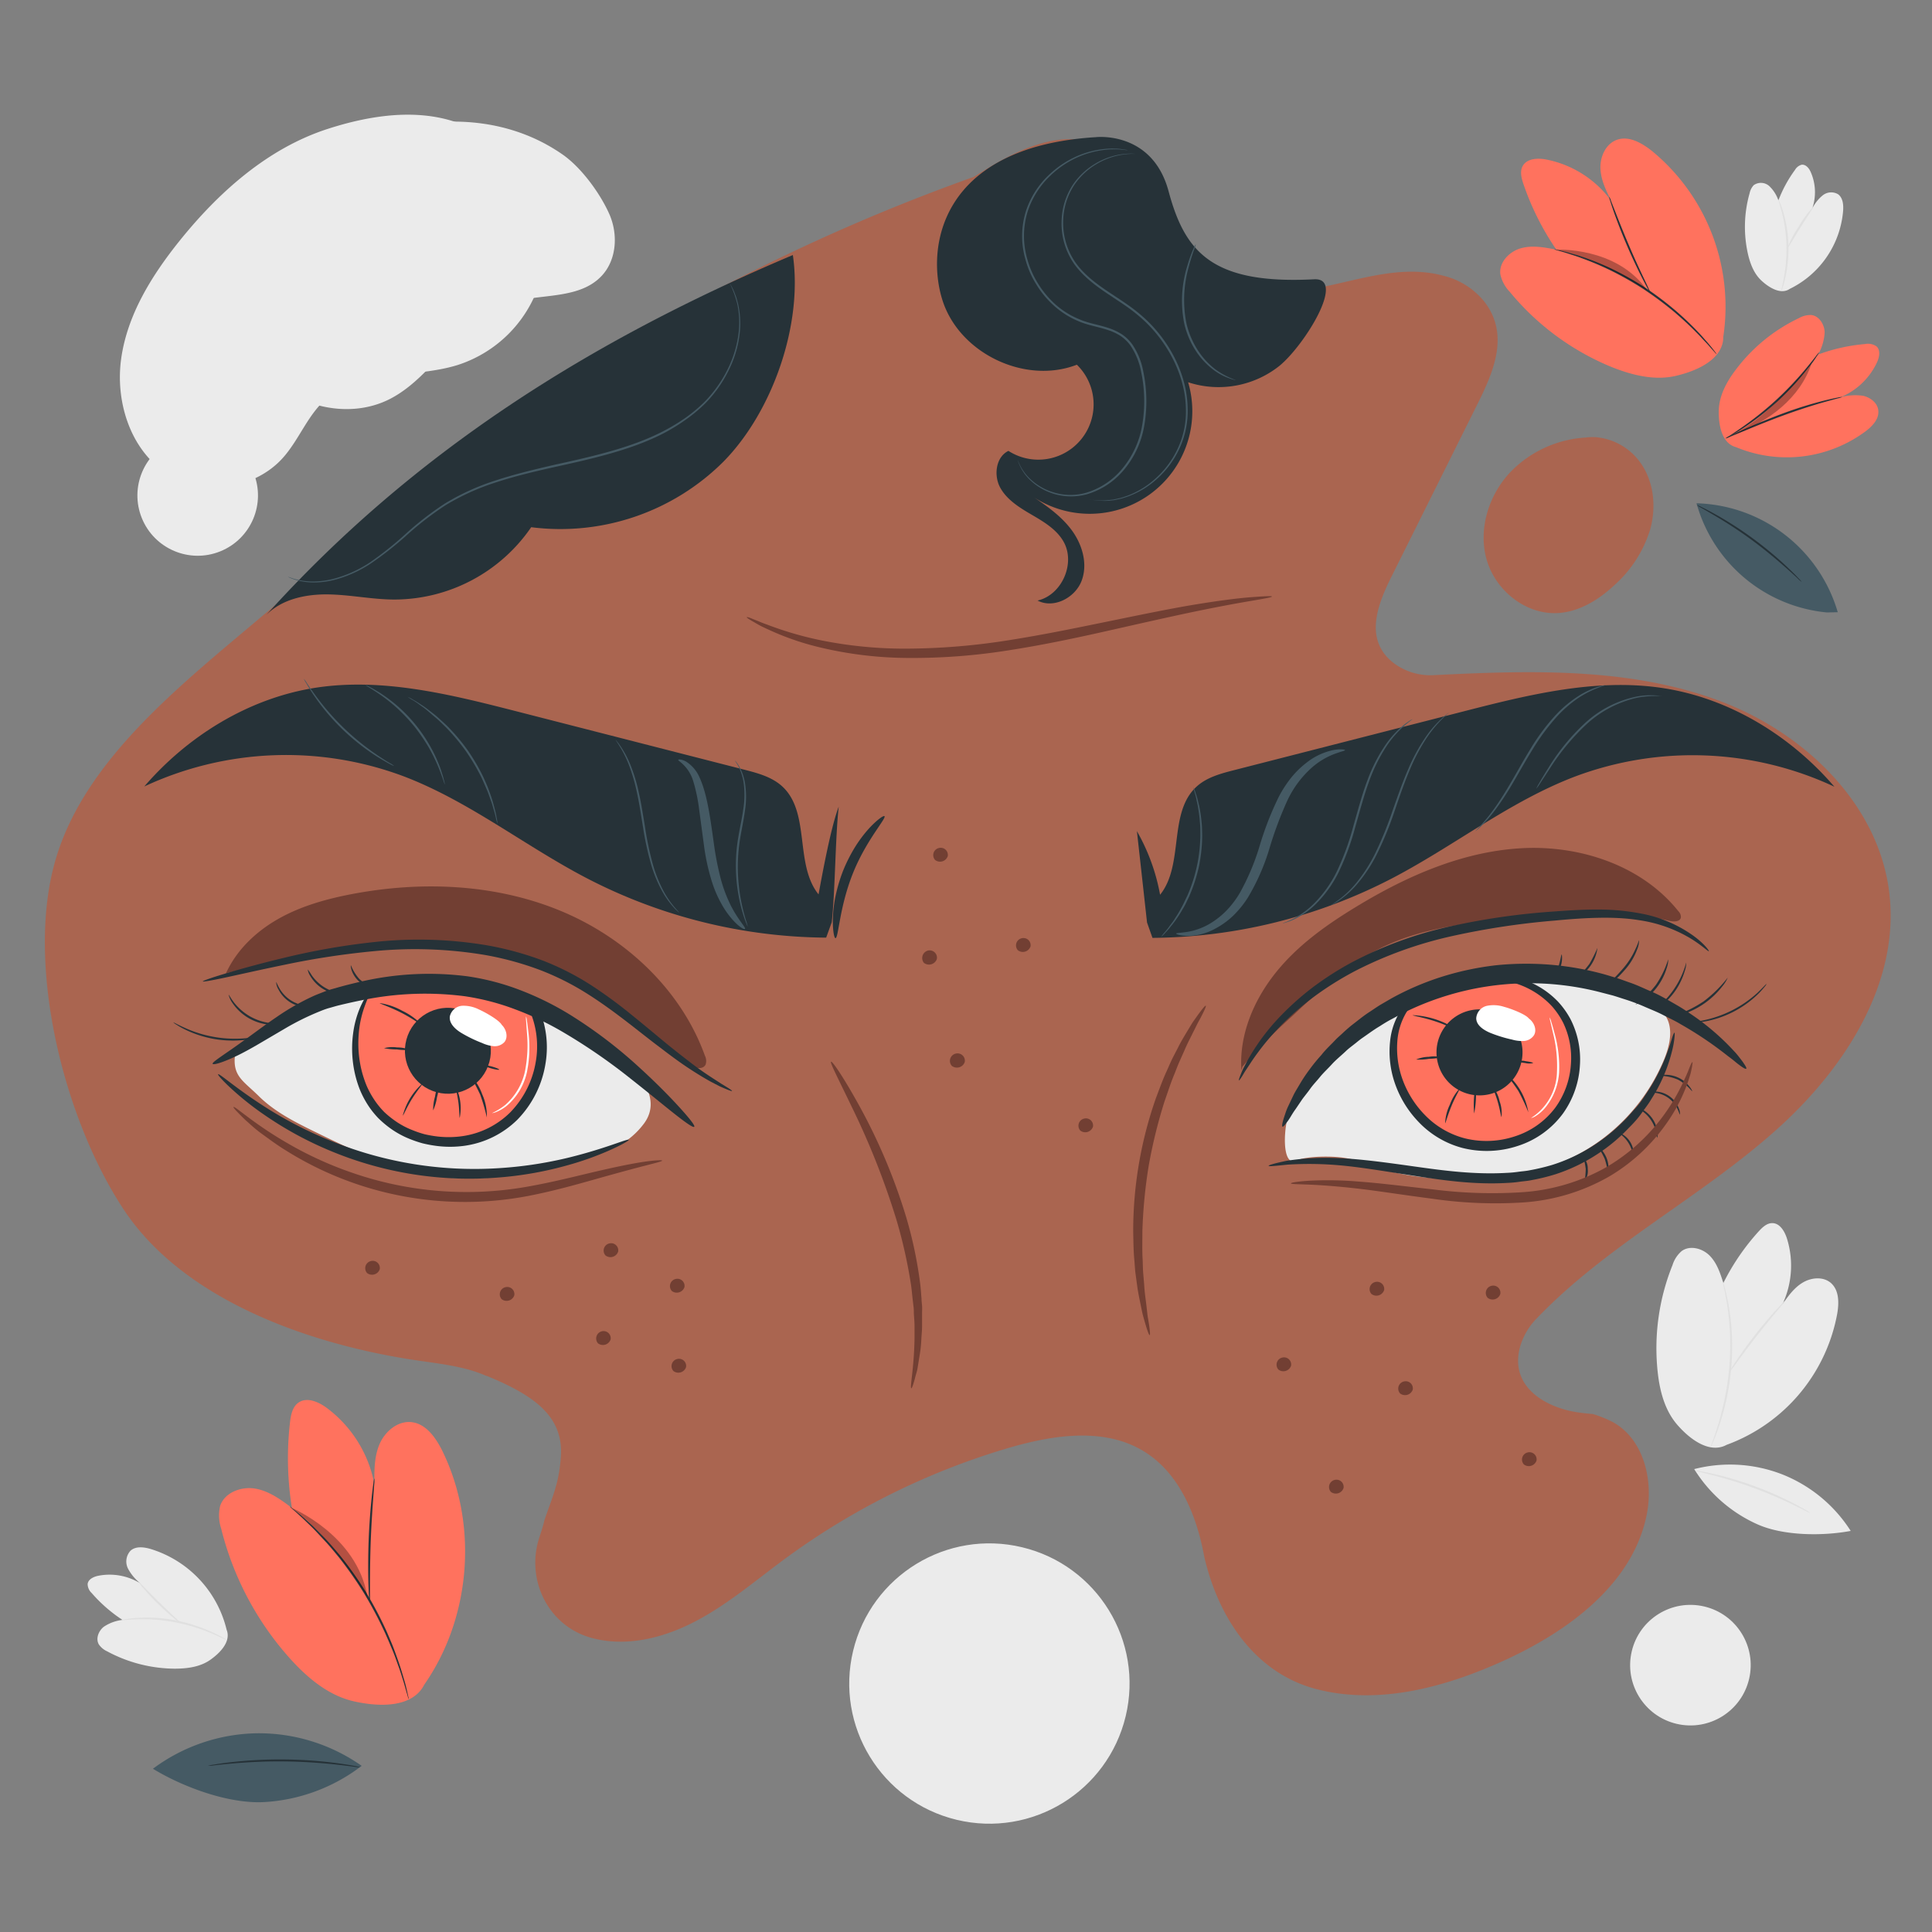 <svg xmlns="http://www.w3.org/2000/svg" viewBox="0 0 500 500"><rect x="0" y="0" width="500" height="500" fill="#808080" stroke="none"/><g id="background-complete"><path d="M39,400.88c-1.75-.51-3.84-.78-5.2.42a4.1,4.1,0,0,0-.67,4.66,12.12,12.12,0,0,0,3.23,3.84,15.17,15.17,0,0,0-10.88-2c-1.23.24-2.65.89-2.8,2.14a3.26,3.26,0,0,0,1.07,2.36,38.32,38.32,0,0,0,7.94,6.93A11,11,0,0,0,26.87,421c-1.36,1.06-2.15,3.06-1.3,4.56a5.26,5.26,0,0,0,2.15,1.8,37.34,37.34,0,0,0,17.45,4.49c3.22,0,6.59-.42,9.23-2.27s5.43-4.79,4.26-7.79l.19.88A28.94,28.94,0,0,0,39,400.88Z" style="fill:#ebebeb"></path><path d="M58.7,424.46c0,.07-1.43-.68-3.78-1.68a48.78,48.78,0,0,0-9.5-2.91,45,45,0,0,0-9.9-.8c-2.55.09-4.12.32-4.13.23a4.55,4.55,0,0,1,1.09-.25,29.11,29.11,0,0,1,3-.34,39.46,39.46,0,0,1,10,.64,42,42,0,0,1,9.55,3.1c1.16.54,2.08,1,2.7,1.39A4,4,0,0,1,58.7,424.46Z" style="fill:#e0e0e0"></path><path d="M46.67,420a8.19,8.19,0,0,1-1.8-1.32c-1.07-.88-2.49-2.15-4-3.62s-2.79-2.89-3.69-3.94a9.13,9.13,0,0,1-1.35-1.78c.11-.1,2.41,2.41,5.4,5.35S46.77,419.86,46.67,420Z" style="fill:#e0e0e0"></path><path d="M475.47,340c.48-2.77.52-6-1.57-7.91-1.93-1.74-5-1.53-7.28-.2s-3.81,3.5-5.31,5.63a23.5,23.5,0,0,0,1.13-17.05c-.6-1.86-1.84-3.93-3.79-3.93-1.38,0-2.5,1.05-3.43,2.06A59.14,59.14,0,0,0,446,332.05c-.8-2.55-1.66-5.19-3.54-7.09s-5.08-2.76-7.24-1.19a7.86,7.86,0,0,0-2.37,3.62A57.64,57.64,0,0,0,429,355c.53,4.95,1.82,10,5.12,13.78s8.31,7.49,12.72,5.16l-1.33.45A44.76,44.76,0,0,0,475.47,340Z" style="fill:#ebebeb"></path><path d="M442.74,374.46a10.93,10.93,0,0,1,.54-1.64c.38-1,.89-2.55,1.46-4.44s1.16-4.17,1.68-6.73a75.12,75.12,0,0,0,1.17-8.39,73.87,73.87,0,0,0,.12-8.48c-.15-2.6-.39-4.94-.7-6.89-.12-1-.32-1.85-.45-2.63s-.28-1.43-.41-2a10.46,10.46,0,0,1-.31-1.69,12.63,12.63,0,0,1,.51,1.64c.16.54.33,1.19.49,2s.38,1.65.53,2.63a58.22,58.22,0,0,1,.81,6.93,66.38,66.38,0,0,1-.08,8.54,69.21,69.21,0,0,1-1.21,8.45,63.93,63.93,0,0,1-1.8,6.74c-.62,1.88-1.18,3.39-1.62,4.4A10.8,10.8,0,0,1,442.74,374.46Z" style="fill:#e0e0e0"></path><path d="M447.5,355.18a3,3,0,0,1,.43-.82c.31-.51.77-1.24,1.37-2.12,1.18-1.78,2.88-4.18,4.88-6.74s3.93-4.8,5.36-6.38c.72-.78,1.31-1.41,1.73-1.83s.66-.65.69-.62a24.3,24.3,0,0,1-2.14,2.69c-1.36,1.64-3.23,3.9-5.23,6.46s-3.73,4.91-5,6.63A26.9,26.9,0,0,1,447.5,355.18Z" style="fill:#e0e0e0"></path><path d="M477,54.52c.11-1.55-.06-3.34-1.31-4.25a3.5,3.5,0,0,0-4,.31A10.15,10.15,0,0,0,469,54a13,13,0,0,0-.37-9.44c-.43-1-1.23-2-2.31-1.94a2.8,2.8,0,0,0-1.76,1.33,33.38,33.38,0,0,0-4.31,7.91,9.27,9.27,0,0,0-2.35-3.69,3.22,3.22,0,0,0-4.05-.24A4.39,4.39,0,0,0,452.8,50a31.9,31.9,0,0,0-.51,15.38c.58,2.69,1.58,5.42,3.61,7.28s5,3.64,7.29,2.11l-.7.32A24.73,24.73,0,0,0,477,54.52Z" style="fill:#ebebeb"></path><path d="M461,75.34c-.08,0,.28-1.33.67-3.48a42.4,42.4,0,0,0,.66-8.45,39.49,39.49,0,0,0-1.17-8.4c-.54-2.11-1-3.37-.93-3.41a3.87,3.87,0,0,1,.42.86,20.49,20.49,0,0,1,.86,2.46,33.36,33.36,0,0,1,1.34,8.47,35.72,35.72,0,0,1-.82,8.55c-.24,1.07-.48,1.93-.67,2.51A3.29,3.29,0,0,1,461,75.34Z" style="fill:#e0e0e0"></path><path d="M462.46,64.47a28.56,28.56,0,0,1,3-5.77,28.52,28.52,0,0,1,3.86-5.24c.13.09-1.52,2.48-3.42,5.51S462.6,64.54,462.46,64.47Z" style="fill:#e0e0e0"></path><path d="M461.32,381.6a37.26,37.26,0,0,0-22.86-1.4,37,37,0,0,0,16.38,14.3c6.73,3,16.89,3.06,24.12,1.7A37.25,37.25,0,0,0,461.32,381.6Z" style="fill:#ebebeb"></path><path d="M468.45,391.53a5.63,5.63,0,0,1-1.15-.51c-.81-.41-1.84-.91-3.06-1.51-2.59-1.26-6.22-2.89-10.34-4.41s-7.95-2.62-10.73-3.34l-3.31-.83a5.92,5.92,0,0,1-1.21-.35,5.47,5.47,0,0,1,1.25.15c.8.13,1.94.35,3.35.67a88.06,88.06,0,0,1,21.16,7.78c1.28.67,2.3,1.24,3,1.66A6.33,6.33,0,0,1,468.45,391.53Z" style="fill:#e0e0e0"></path><path d="M157.57,55.13c-2.39-5.25-7.06-11.63-11.77-15-14.39-10.13-32.06-10.4-47-5.78-4.8.87-9.79,3.28-14.48,6.45h0A70,70,0,0,0,67.17,57.6c-7.45,10.66-8.07,26-.55,36.6s23.11,15,34.6,8.89S118.5,82.9,130.65,78.68c8.39-2.92,19.08-.82,25.12-7.35C159.68,67.1,160,60.37,157.57,55.13Z" style="fill:#ebebeb"></path><circle cx="51.17" cy="128.22" r="15.6" transform="translate(-44.47 28.66) rotate(-22.09)" style="fill:#ebebeb"></circle><circle cx="437.5" cy="430.97" r="15.6" transform="translate(-81.95 758.56) rotate(-76.81)" style="fill:#ebebeb"></circle><circle cx="253.16" cy="432.73" r="31.19" style="fill:#ebebeb"></circle></g><g id="background-simple"><path d="M43.92,123c9.25,5.5,22.28,3.45,29.39-4.62,4.07-4.61,6.25-10.76,10.82-14.89,8.89-8,22.79-5.47,34.23-9a32.84,32.84,0,0,0,21.57-22.17,32.8,32.8,0,0,0-7-30.12C120,26.13,100.22,28.37,84.78,33.37S56.67,49.65,46.5,62.29c-7.22,9-13.58,19.19-15.15,30.62S34,117.14,43.92,123Z" style="fill:#ebebeb"></path><circle cx="256.05" cy="435.66" r="36.27" transform="translate(-227.34 582.97) rotate(-76.5)" style="fill:#ebebeb"></circle></g><g id="Plants"><path d="M482.16,102.43a14.23,14.23,0,0,0-5.9.4,18,18,0,0,0,9.48-9c.63-1.35,1-3.15-.08-4.17a3.88,3.88,0,0,0-3-.62,46,46,0,0,0-12.14,2.72,13,13,0,0,0,1.7-5.8c-.07-2-1.42-4.19-3.45-4.43a6,6,0,0,0-3.21.8A44.15,44.15,0,0,0,449.1,95.84c-2.27,3-4.19,6.58-4.28,10.38s.77,8.52,4.45,9.5l-1-.44a34.18,34.18,0,0,0,34.61-3.71c1.7-1.3,3.42-3.1,3.23-5.24C486,104.35,484.1,102.86,482.16,102.43Z" style="fill:#FF725E"></path><path d="M476.81,102.72a6.07,6.07,0,0,1-1.21.38l-3.33.91c-2.8.79-6.64,2-10.81,3.53s-7.89,3.09-10.58,4.2l-3.2,1.31a5,5,0,0,1-1.2.41,7.12,7.12,0,0,1,1.12-.6c.73-.36,1.8-.86,3.13-1.46,2.66-1.2,6.37-2.8,10.55-4.35a104.38,104.38,0,0,1,10.9-3.4c1.42-.34,2.57-.6,3.37-.75A5.55,5.55,0,0,1,476.81,102.72Z" style="fill:#263238"></path><path d="M470.82,91.16a6.67,6.67,0,0,1-.69,1.11C469.67,93,469,94,468,95.16a71.74,71.74,0,0,1-7.94,8.67,70.72,70.72,0,0,1-9.28,7.22c-1.26.82-2.3,1.45-3,1.86a6.07,6.07,0,0,1-1.17.59,6.85,6.85,0,0,1,1.06-.76c.71-.46,1.71-1.14,2.95-2a84.94,84.94,0,0,0,9.13-7.3,86.48,86.48,0,0,0,8-8.51c.95-1.16,1.7-2.11,2.22-2.78A6.16,6.16,0,0,1,470.82,91.16Z" style="fill:#263238"></path><g style="opacity:0.3"><path d="M448.83,112.3c8.78-3,17.14-9.35,20-18.29C462.49,101.67,456,108.51,448.83,112.3Z"></path></g><path d="M427.44,39c-2.56-2-5.86-3.91-8.95-2.83-2.87,1-4.39,4.3-4.3,7.33S415.64,49.31,417,52a27.38,27.38,0,0,0-16.79-10.71c-2.23-.43-5-.32-6.14,1.67-.77,1.4-.33,3.14.19,4.66a69.56,69.56,0,0,0,8.53,17c-3.05-.61-6.24-1.21-9.22-.36s-5.68,3.65-5.28,6.73a9.29,9.29,0,0,0,2.37,4.46,67.19,67.19,0,0,0,26,19.36C422,97,428,98.58,433.62,97.29S445.94,93,446,87.2l-.29,1.6A52.17,52.17,0,0,0,427.44,39Z" style="fill:#FF725E"></path><path d="M444.28,91.69s-.15-.12-.38-.37l-1-1.11c-.42-.48-.93-1.08-1.57-1.74S440,87,439.2,86.22c-1.6-1.65-3.6-3.53-5.92-5.5a90.36,90.36,0,0,0-7.93-5.9,82.92,82.92,0,0,0-8.6-4.87,76.24,76.24,0,0,0-7.44-3.15c-1.07-.42-2.07-.71-2.93-1s-1.63-.52-2.25-.69l-1.42-.42a2.26,2.26,0,0,1-.49-.19,2.34,2.34,0,0,1,.51.08l1.46.33c.63.15,1.39.34,2.27.61s1.89.53,3,.93A72.92,72.92,0,0,1,417,69.51a81.89,81.89,0,0,1,8.68,4.87,83.13,83.13,0,0,1,7.95,6,78.47,78.47,0,0,1,5.88,5.6c.81.83,1.48,1.63,2.09,2.32s1.11,1.29,1.51,1.8l.91,1.18A2.22,2.22,0,0,1,444.28,91.69Z" style="fill:#263238"></path><path d="M427.24,76a4.32,4.32,0,0,1-.58-.91c-.34-.6-.82-1.49-1.39-2.59-1.14-2.2-2.63-5.29-4.13-8.77s-2.71-6.7-3.52-9c-.41-1.17-.72-2.13-.92-2.79a5.17,5.17,0,0,1-.27-1.05,4,4,0,0,1,.46,1c.29.75.65,1.66,1.07,2.73.9,2.31,2.17,5.49,3.66,9s2.93,6.58,4,8.82c.49,1,.9,1.93,1.24,2.66A4.45,4.45,0,0,1,427.24,76Z" style="fill:#263238"></path><path d="M402.76,64.61s15.62-.83,23.49,10.49C426.25,75.1,414.12,66.78,402.76,64.61Z" style="opacity:0.3"></path><path d="M114.5,375.54c-1.69-3.44-4.24-7.08-8-7.49-3.53-.39-6.8,2.34-8.23,5.59s-1.41,6.92-1.38,10.46a32,32,0,0,0-12.36-19.76c-2.14-1.58-5.16-2.87-7.32-1.32-1.53,1.09-1.93,3.15-2.15,5a81.47,81.47,0,0,0,.48,22.22c-2.91-2.18-6-4.42-9.56-5s-7.83,1-9,4.46a10.8,10.8,0,0,0,.26,5.9A78.77,78.77,0,0,0,75,429.17c4.54,5.05,10,9.66,16.66,11.15s15.18,1.66,18.19-4.43l-1.1,1.55C121.78,420,124.07,395.12,114.5,375.54Z" style="fill:#FF725E"></path><path d="M105.77,439.75a2.64,2.64,0,0,1-.2-.57c-.12-.44-.28-1-.48-1.67s-.44-1.62-.77-2.64-.66-2.19-1.13-3.46-.92-2.66-1.53-4.13-1.25-3-2-4.66a102.61,102.61,0,0,0-5.41-10.23,99.57,99.57,0,0,0-6.64-9.48c-1.14-1.37-2.2-2.69-3.28-3.85s-2.07-2.25-3-3.21-1.83-1.79-2.6-2.54-1.46-1.35-2-1.85l-1.3-1.15a2.47,2.47,0,0,1-.43-.44,3.51,3.51,0,0,1,.5.35l1.36,1.09c.59.47,1.31,1.06,2.09,1.79s1.73,1.52,2.67,2.49,2,2,3.08,3.18,2.18,2.47,3.33,3.84a94.44,94.44,0,0,1,6.72,9.51,98.15,98.15,0,0,1,5.4,10.3c.7,1.65,1.39,3.21,1.93,4.7s1.05,2.89,1.47,4.18.75,2.46,1.06,3.49.52,1.93.69,2.67.28,1.25.38,1.69A2.11,2.11,0,0,1,105.77,439.75Z" style="fill:#263238"></path><path d="M95.64,414.63a6.34,6.34,0,0,1-.13-1.25c-.06-.81-.11-2-.16-3.44-.08-2.9-.11-6.92.06-11.35s.5-8.43.81-11.32c.16-1.45.3-2.61.42-3.42a5.35,5.35,0,0,1,.23-1.24,6.71,6.71,0,0,1,0,1.26c-.07.92-.15,2.07-.25,3.43-.22,2.89-.49,6.89-.66,11.31s-.2,8.42-.21,11.32c0,1.37,0,2.52,0,3.44A5.48,5.48,0,0,1,95.64,414.63Z" style="fill:#263238"></path><path d="M75.5,390.26s16.93,7,19.56,22.9C95.06,413.16,86.42,398.26,75.5,390.26Z" style="opacity:0.3"></path><path d="M472.8,158.5a38.81,38.81,0,0,1-33.74-28.25,39.17,39.17,0,0,1,36.55,28.19" style="fill:#455a64"></path><path d="M466.27,150.59a6.51,6.51,0,0,1-1-.86c-.62-.59-1.53-1.42-2.67-2.44-2.26-2-5.48-4.77-9.23-7.53s-7.33-5-10-6.55c-1.31-.78-2.38-1.39-3.13-1.81a7.63,7.63,0,0,1-1.13-.71,6.93,6.93,0,0,1,1.23.53c.77.36,1.87.93,3.21,1.67a92.22,92.22,0,0,1,10.08,6.45,94.16,94.16,0,0,1,9.18,7.68c1.11,1.06,2,1.93,2.56,2.56A6.32,6.32,0,0,1,466.27,150.59Z" style="fill:#263238"></path><path d="M66.47,448.57a46.26,46.26,0,0,0-26.89,9.18c7.79,4.76,19.62,9.12,28.74,8.63A45.77,45.77,0,0,0,93.6,457,46.26,46.26,0,0,0,66.47,448.57Z" style="fill:#455a64"></path><path d="M53.83,457a8.08,8.08,0,0,1,1.52-.32c1-.18,2.43-.39,4.21-.6a113.64,113.64,0,0,1,14-.73,112.08,112.08,0,0,1,14,1c1.77.25,3.2.48,4.19.68a8,8,0,0,1,1.51.35,8.48,8.48,0,0,1-1.55-.15c-1-.13-2.42-.31-4.2-.51-3.55-.4-8.47-.8-13.93-.86s-10.38.25-13.94.58c-1.77.16-3.21.31-4.21.43A9.82,9.82,0,0,1,53.83,457Z" style="fill:#263238"></path></g><g id="Character"><path d="M488.89,230.62c-2.94-22.81-22.06-41-43.56-49.12-23.4-8.87-49.34-8-74.19-6.78a15.8,15.8,0,0,1-10.49-3.15c-7.72-6-4.15-15.08-.56-22.29q11.13-22.32,22.25-44.65c4.13-8.3,8.4-17.9,1.9-26.44a19.45,19.45,0,0,0-10.42-6.76c-10.29-2.86-20.31.45-30.3,2.57-17.13,3.63-39.52.92-45.36-15.58-1.54-4.35-1.65-9.18-3.8-13.27-3.76-7.18-13-10.06-21-8.87-7.76,1.16-14.68,5.32-21.34,9.49A511.53,511.53,0,0,0,79.6,149.23c-24.15,22-57.88,43.78-65.82,75.48C7.05,251.53,16.79,290,32,313s46.66,34.43,74,38.78c6.68,1.07,13.85,1.61,19.89,4.32l0-.06c12.35,5.08,20.09,10.52,19.25,21.17-.56,7-2.06,9.78-4.29,16.36-.12.79-.94,3.33-1.26,4.29-3.45,10.47,1.78,22,12.19,25.62.69.24,1.4.44,2.1.61,9,2.15,18.48-.41,26.6-4.76s15.18-10.39,22.59-15.86a186.52,186.52,0,0,1,57.69-28.67c11.64-3.44,25-5.52,35.3.82,9.21,5.65,13.69,16.68,15.61,27.32,3.73,16,13.31,30.24,29.32,34.28s33-.56,48-7.36c16.84-7.62,33.76-20,37.23-38.13,1.7-8.86-.92-19.36-8.83-23.7a30.12,30.12,0,0,0-5.15-2.08c-1.32-.11-2.63-.24-3.93-.44-8.45-1.25-17.9-6.74-14.84-17.23a17.52,17.52,0,0,1,4.32-7.17c17.89-18.62,41.31-30.67,60.68-47.62C476.81,277.56,492,254.68,488.89,230.62Z" style="fill:#aa6550"></path><path d="M329.19,154.38c0,.19-1.9.54-5.35,1.12s-8.44,1.49-14.56,2.76-13.4,2.92-21.5,4.75-17,3.77-26.54,5.26a158.47,158.47,0,0,1-27.09,2,99.87,99.87,0,0,1-22.05-2.75,70.67,70.67,0,0,1-14.12-5,19.81,19.81,0,0,1-2.08-1.07l-1.49-.86c-.8-.48-1.2-.77-1.15-.85s.52,0,1.38.38l1.58.63c.62.26,1.34.56,2.16.84a89.4,89.4,0,0,0,14.13,4.13,109.8,109.8,0,0,0,21.67,2.15,171.77,171.77,0,0,0,26.67-2.15c9.4-1.47,18.31-3.34,26.43-5s15.45-3.18,21.66-4.21,11.26-1.68,14.77-1.95S329.17,154.21,329.19,154.38Z" style="fill:#723f33"></path><path d="M235.86,359.28c-.46-.1.7-5,.82-12.95,0-1,0-2,0-3.12s-.12-2.21-.18-3.38c0-.58,0-1.18-.1-1.78l-.21-1.83c-.15-1.24-.24-2.52-.44-3.82A127.17,127.17,0,0,0,232,315.69a199.64,199.64,0,0,0-11.48-29.06c-3.47-7.24-5.79-11.66-5.45-11.86s3.17,3.93,7.09,11A149.58,149.58,0,0,1,234.52,315a108.74,108.74,0,0,1,3.61,17.14c.18,1.34.24,2.66.36,3.93,0,.64.09,1.27.14,1.88s0,1.24,0,1.84c0,1.2,0,2.35,0,3.47s-.13,2.18-.18,3.2-.12,2-.24,2.9-.27,1.76-.4,2.57-.25,1.54-.36,2.22-.33,1.29-.48,1.84C236.44,358.14,236,359.32,235.86,359.28Z" style="fill:#723f33"></path><path d="M297.54,345.52c-.18.05-.61-1.13-1.24-3.3-.16-.55-.33-1.16-.51-1.82s-.31-1.4-.48-2.19c-.31-1.58-.73-3.37-1-5.39-.14-1-.28-2.06-.43-3.15s-.2-2.25-.3-3.44c-.24-2.38-.25-4.94-.31-7.63a104,104,0,0,1,5.86-34.34c.95-2.51,1.81-4.92,2.82-7.09.49-1.08.93-2.15,1.42-3.14s1-1.94,1.46-2.84c.89-1.82,1.88-3.37,2.7-4.76.42-.68.79-1.33,1.17-1.91l1.09-1.54c1.32-1.84,2.12-2.81,2.27-2.71s-.36,1.25-1.4,3.24c-.27.49-.56,1-.88,1.64s-.63,1.28-1,2c-.69,1.43-1.55,3-2.32,4.86l-1.28,2.86c-.44,1-.82,2.06-1.26,3.14-.91,2.16-1.67,4.55-2.53,7a130.88,130.88,0,0,0-4.09,16.6,128.67,128.67,0,0,0-1.65,17c0,2.63-.08,5.14.07,7.47.05,1.17.05,2.31.14,3.39s.18,2.12.26,3.12c.11,2,.4,3.78.58,5.35.09.79.17,1.53.25,2.21s.2,1.28.29,1.84C297.61,344.23,297.71,345.48,297.54,345.52Z" style="fill:#723f33"></path><path d="M174.86,331a1.89,1.89,0,0,0-1,3.1,2.1,2.1,0,0,0,3.28-1A1.85,1.85,0,0,0,174.86,331Z" style="fill:#723f33"></path><path d="M240.17,246a2,2,0,0,0-1.07,3.18,2.15,2.15,0,0,0,3.36-1A1.9,1.9,0,0,0,240.17,246Z" style="fill:#723f33"></path><path d="M157.7,321.8a1.89,1.89,0,0,0-1,3.1,2.09,2.09,0,0,0,3.28-1A1.85,1.85,0,0,0,157.7,321.8Z" style="fill:#723f33"></path><path d="M355.93,331.78a1.89,1.89,0,0,0-1,3.1,2.1,2.1,0,0,0,3.28-1A1.85,1.85,0,0,0,355.93,331.78Z" style="fill:#723f33"></path><path d="M363.34,357.52a1.89,1.89,0,0,0-1,3.1,2.1,2.1,0,0,0,3.28-1A1.85,1.85,0,0,0,363.34,357.52Z" style="fill:#723f33"></path><path d="M395.37,375.89a1.89,1.89,0,0,0-1,3.1,2.1,2.1,0,0,0,3.28-1A1.85,1.85,0,0,0,395.37,375.89Z" style="fill:#723f33"></path><path d="M386,332.77a1.89,1.89,0,0,0-1,3.1,2.09,2.09,0,0,0,3.28-1A1.85,1.85,0,0,0,386,332.77Z" style="fill:#723f33"></path><path d="M331.85,351.34a1.89,1.89,0,0,0-1,3.1,2.1,2.1,0,0,0,3.28-1A1.85,1.85,0,0,0,331.85,351.34Z" style="fill:#723f33"></path><path d="M345.43,383a1.89,1.89,0,0,0-1,3.1,2.1,2.1,0,0,0,3.28-1A1.85,1.85,0,0,0,345.43,383Z" style="fill:#723f33"></path><path d="M175.27,351.71a1.89,1.89,0,0,0-1,3.1,2.1,2.1,0,0,0,3.28-1A1.85,1.85,0,0,0,175.27,351.71Z" style="fill:#723f33"></path><path d="M247.39,272.66a1.94,1.94,0,0,0-1.07,3.18,2.15,2.15,0,0,0,3.36-1A1.9,1.9,0,0,0,247.39,272.66Z" style="fill:#723f33"></path><path d="M280.58,289.49a1.89,1.89,0,0,0-1,3.1,2.1,2.1,0,0,0,3.28-1A1.85,1.85,0,0,0,280.58,289.49Z" style="fill:#723f33"></path><path d="M264.42,242.82a1.89,1.89,0,0,0-1,3.1,2.1,2.1,0,0,0,3.28-1A1.85,1.85,0,0,0,264.42,242.82Z" style="fill:#723f33"></path><path d="M243,219.46a1.89,1.89,0,0,0-1,3.1,2.1,2.1,0,0,0,3.28-1A1.85,1.85,0,0,0,243,219.46Z" style="fill:#723f33"></path><path d="M155.8,344.53a1.91,1.91,0,0,0-1.05,3.11,2.1,2.1,0,0,0,3.28-1A1.85,1.85,0,0,0,155.8,344.53Z" style="fill:#723f33"></path><path d="M96,326.36a1.89,1.89,0,0,0-1,3.1,2.1,2.1,0,0,0,3.28-1A1.85,1.85,0,0,0,96,326.36Z" style="fill:#723f33"></path><path d="M130.82,333.12a1.89,1.89,0,0,0-1,3.1,2.1,2.1,0,0,0,3.28-1A1.85,1.85,0,0,0,130.82,333.12Z" style="fill:#723f33"></path><path d="M89,257.25a3.76,3.76,0,0,1-1.78,0,9.71,9.71,0,0,1-6.94-4.7,4.08,4.08,0,0,1-.64-1.66,12.2,12.2,0,0,1,1,1.46,11.29,11.29,0,0,0,2.92,2.91,11.16,11.16,0,0,0,3.78,1.63A12.35,12.35,0,0,1,89,257.25Z" style="fill:#263238"></path><path d="M96.51,255.58c0,.06-.51.06-1.27-.19A7,7,0,0,1,91,251.1c-.24-.77-.25-1.27-.18-1.28A12.08,12.08,0,0,0,93,253.36,12.23,12.23,0,0,0,96.51,255.58Z" style="fill:#263238"></path><path d="M213.81,242.66a136.69,136.69,0,0,1-61.93-15.37c-16.1-8.38-30.56-20-47.54-26.43a86.75,86.75,0,0,0-67,2.68C48.7,190.37,64.42,180.7,81.59,178c17.35-2.69,34.92,1.7,51.92,6.05l59.14,15.15c3.47.89,7.08,1.86,9.74,4.27,7.44,6.75,3.16,20.17,9.45,28,1.06-5.77,3.23-17.52,5.22-22.7-.88,7.88-.93,22-1.8,29.89" style="fill:#263238"></path><path d="M228.9,211.22c.57.54-4.8,6.26-8.25,15s-3.64,16.57-4.43,16.57c-.33,0-.76-2-.67-5.21a33.66,33.66,0,0,1,.68-5.64,41.67,41.67,0,0,1,2-6.69,41,41,0,0,1,3.17-6.22,34.5,34.5,0,0,1,3.42-4.54C227,212.11,228.67,211,228.9,211.22Z" style="fill:#263238"></path><path d="M175.54,196.64c0-.14.8-.2,2,.44a9.18,9.18,0,0,1,3.55,4.23c1.94,4.27,2.73,10.39,3.66,17a76.38,76.38,0,0,0,1.77,9.09,37,37,0,0,0,2.64,7c1.93,3.78,3.92,5.66,3.64,6s-2.71-1.21-5.24-5.05a30.3,30.3,0,0,1-3.33-7.21,55.43,55.43,0,0,1-2.05-9.39c-.44-3.31-.86-6.45-1.25-9.33a43.38,43.38,0,0,0-1.54-7.32,9.92,9.92,0,0,0-2.44-4.1C176.11,197.13,175.48,196.84,175.54,196.64Z" style="fill:#455a64"></path><path d="M159.34,191.51s.13.12.33.37a12.44,12.44,0,0,1,.85,1.13,25.46,25.46,0,0,1,2.48,4.56,43.11,43.11,0,0,1,2.28,7.35c.65,2.83,1.14,6,1.67,9.26a82.64,82.64,0,0,0,1.91,9.16,35.08,35.08,0,0,0,2.77,7.09,23.92,23.92,0,0,0,2.86,4.26c.79.93,1.27,1.4,1.24,1.44s-.15-.1-.38-.31-.61-.53-1-1a21.7,21.7,0,0,1-3-4.22,33.58,33.58,0,0,1-2.91-7.13,77.93,77.93,0,0,1-2-9.22c-.53-3.29-1-6.42-1.62-9.23a46,46,0,0,0-2.16-7.32,28.62,28.62,0,0,0-2.31-4.59C159.71,192.09,159.31,191.54,159.34,191.51Z" style="fill:#455a64"></path><path d="M190.2,196.83s.12.1.31.33a7.58,7.58,0,0,1,.73,1.07,13.11,13.11,0,0,1,1.57,4.47,23,23,0,0,1,0,7c-.35,2.63-1,5.46-1.44,8.45a46.21,46.21,0,0,0,.51,15.41c.4,1.94.83,3.5,1.16,4.56a12,12,0,0,1,.47,1.67,1.9,1.9,0,0,1-.2-.41c-.11-.27-.28-.67-.47-1.2a39.73,39.73,0,0,1-1.32-4.54,43.78,43.78,0,0,1-.67-15.56c.42-3,1.12-5.85,1.48-8.45a23.53,23.53,0,0,0,.14-6.91,13.84,13.84,0,0,0-1.39-4.43C190.55,197.35,190.16,196.86,190.2,196.83Z" style="fill:#455a64"></path><path d="M105.51,180.35a9.91,9.91,0,0,1,1.45.76c.46.25,1,.58,1.64,1s1.35.86,2.09,1.45,1.58,1.18,2.42,1.92,1.7,1.53,2.61,2.39a52,52,0,0,1,5.24,6.19,51,51,0,0,1,4.1,7c.51,1.14,1,2.21,1.39,3.26s.73,2,1,2.91.48,1.73.67,2.46a18.54,18.54,0,0,1,.4,1.88,9.28,9.28,0,0,1,.23,1.62,12.44,12.44,0,0,1-.43-1.58c-.11-.51-.26-1.14-.48-1.85s-.41-1.53-.74-2.41-.63-1.86-1.06-2.87-.9-2.09-1.41-3.21a54.51,54.51,0,0,0-4.09-6.92,53.78,53.78,0,0,0-5.16-6.15c-.89-.86-1.71-1.7-2.56-2.41s-1.61-1.37-2.35-2-1.43-1.06-2-1.5-1.14-.79-1.59-1.07A9.82,9.82,0,0,1,105.51,180.35Z" style="fill:#455a64"></path><path d="M115.12,203c-.1,0-.56-1.81-1.73-4.63a43.3,43.3,0,0,0-2.35-4.79,47.07,47.07,0,0,0-3.67-5.41,46.37,46.37,0,0,0-4.47-4.78,42.64,42.64,0,0,0-4.15-3.36c-2.49-1.76-4.18-2.62-4.13-2.71a7.67,7.67,0,0,1,1.21.55c.39.19.85.44,1.37.76s1.13.65,1.76,1.1a38.87,38.87,0,0,1,4.27,3.3,39.7,39.7,0,0,1,8.22,10.31,38.73,38.73,0,0,1,2.29,4.89c.29.71.49,1.38.68,2a15.59,15.59,0,0,1,.43,1.51A5.8,5.8,0,0,1,115.12,203Z" style="fill:#455a64"></path><path d="M78.63,175.67a6.37,6.37,0,0,1,.76,1.05c.45.7,1.12,1.69,2,2.9a64.1,64.1,0,0,0,16.55,16c1.24.83,2.25,1.48,3,1.9a5.68,5.68,0,0,1,1.08.73,6.5,6.5,0,0,1-1.18-.55c-.74-.38-1.79-1-3.06-1.77a56.61,56.61,0,0,1-16.65-16.12c-.83-1.24-1.47-2.27-1.87-3A6.46,6.46,0,0,1,78.63,175.67Z" style="fill:#455a64"></path><path d="M424.91,120.28A15.91,15.91,0,0,0,413,113.14h0a13.83,13.83,0,0,0-2.65.1,29.52,29.52,0,0,0-19.46,8.93c-5.69,6-8.44,15-6.08,22.89S395,159.19,403.3,158.65c5.49-.36,10.48-3.44,14.5-7.21A31.8,31.8,0,0,0,427.07,137C428.62,131.41,428.08,125.12,424.91,120.28Z" style="fill:#aa6550"></path><path d="M298.26,242.72a136.69,136.69,0,0,0,61.93-15.37c16.11-8.39,30.57-20,47.55-26.43a86.68,86.68,0,0,1,67,2.68c-11.33-13.17-27.06-22.84-44.23-25.5-17.34-2.69-34.91,1.69-51.91,6.05L319.43,199.3c-3.47.89-7.09,1.85-9.74,4.26-7.45,6.76-3.17,20.18-9.46,28a51.78,51.78,0,0,0-6-16.46q1.32,11.82,2.62,23.64" style="fill:#263238"></path><path d="M348.1,194.11c0,.2-1,.37-2.56.95a18.87,18.87,0,0,0-6.11,3.66,26.43,26.43,0,0,0-6.28,8.49,97.81,97.81,0,0,0-4.66,12.51,55.71,55.71,0,0,1-5.58,12.63,25.56,25.56,0,0,1-3.91,4.77,20.35,20.35,0,0,1-4.38,3.15,15.12,15.12,0,0,1-7.47,1.95c-1.84-.07-2.79-.47-2.76-.62s1-.15,2.7-.4a16.89,16.89,0,0,0,6.61-2.52,20.94,20.94,0,0,0,3.78-3.1,24.29,24.29,0,0,0,3.39-4.5A60.47,60.47,0,0,0,326,218.89a81.35,81.35,0,0,1,5-12.78,30.36,30.36,0,0,1,3.37-5.11,23.48,23.48,0,0,1,3.88-3.71,16.53,16.53,0,0,1,7-3.21C347.08,193.78,348.09,194,348.1,194.11Z" style="fill:#455a64"></path><path d="M365.59,186.12s-.75.53-2,1.58a26.52,26.52,0,0,0-4.59,5.16,42.69,42.69,0,0,0-4.6,9.14c-1.35,3.63-2.44,7.76-3.67,12.07a65.84,65.84,0,0,1-4.4,11.88,30.88,30.88,0,0,1-6.13,8.33,20.38,20.38,0,0,1-5.79,3.88,14.31,14.31,0,0,1-1.79.63,3.21,3.21,0,0,1-.64.16c0-.06.87-.28,2.35-1a21.63,21.63,0,0,0,5.62-4,31.14,31.14,0,0,0,5.95-8.28,67.6,67.6,0,0,0,4.33-11.81c1.23-4.3,2.33-8.44,3.72-12.09a41.55,41.55,0,0,1,4.75-9.19,24.82,24.82,0,0,1,4.76-5.09,17.11,17.11,0,0,1,1.55-1.1A3.72,3.72,0,0,1,365.59,186.12Z" style="fill:#455a64"></path><path d="M375,184.4s-.61.57-1.69,1.61a31,31,0,0,0-4.05,4.9,49.32,49.32,0,0,0-4.41,8.32c-1.4,3.28-2.68,7-4,10.87a89.71,89.71,0,0,1-4.42,10.76,38.67,38.67,0,0,1-5.21,7.95,24.54,24.54,0,0,1-4.75,4.3,15.5,15.5,0,0,1-1.49.91,2.18,2.18,0,0,1-.54.28c0-.05.7-.47,1.91-1.36a26.07,26.07,0,0,0,4.59-4.36,40.21,40.21,0,0,0,5.06-7.94,94.68,94.68,0,0,0,4.36-10.72c1.36-3.88,2.66-7.59,4.09-10.87A46.73,46.73,0,0,1,369,190.7a27.89,27.89,0,0,1,4.21-4.84,14.32,14.32,0,0,1,1.34-1.11A2.47,2.47,0,0,1,375,184.4Z" style="fill:#455a64"></path><path d="M415.5,177.35a26.87,26.87,0,0,0-6.82,3.15,31.58,31.58,0,0,0-6.13,5.38,56.54,56.54,0,0,0-5.92,8.07c-1.86,3-3.51,6-5.1,8.68a75.54,75.54,0,0,1-4.52,6.9,37.71,37.71,0,0,1-3.62,4.22c-.45.48-.85.8-1.1,1s-.4.34-.42.32.49-.54,1.37-1.5a44.48,44.48,0,0,0,3.47-4.3c1.37-1.89,2.85-4.25,4.41-6.92s3.19-5.66,5.07-8.71a54.76,54.76,0,0,1,6-8.13,31,31,0,0,1,6.28-5.36,21.11,21.11,0,0,1,5-2.37,14.09,14.09,0,0,1,1.47-.38A1.73,1.73,0,0,1,415.5,177.35Z" style="fill:#455a64"></path><path d="M430.09,180.16a28.07,28.07,0,0,0-6.21.37,28.75,28.75,0,0,0-13.19,6.81,59,59,0,0,0-9.61,11.57l-2.51,3.84a10.14,10.14,0,0,1-1,1.38,10.06,10.06,0,0,1,.79-1.49c.54-.94,1.33-2.29,2.37-3.93A54.76,54.76,0,0,1,410.34,187a28,28,0,0,1,13.47-6.78,19.21,19.21,0,0,1,4.61-.25,10.42,10.42,0,0,1,1.25.15A1.21,1.21,0,0,1,430.09,180.16Z" style="fill:#455a64"></path><path d="M308.87,203.77a8.87,8.87,0,0,1,.58,1.53,16.42,16.42,0,0,1,.55,1.85c.17.73.41,1.55.55,2.49a30.76,30.76,0,0,1,.41,3.06c.14,1.11.14,2.3.17,3.55a40.73,40.73,0,0,1-.87,8.09,41.72,41.72,0,0,1-2.54,7.73c-.55,1.13-1,2.21-1.63,3.16a27.77,27.77,0,0,1-1.64,2.62,25.13,25.13,0,0,1-1.53,2,14.81,14.81,0,0,1-1.26,1.46,9.8,9.8,0,0,1-1.16,1.16,9.08,9.08,0,0,1,1-1.29,18.83,18.83,0,0,0,1.18-1.51c.43-.6,1-1.26,1.45-2.06a29.46,29.46,0,0,0,1.58-2.63c.56-1,1-2,1.56-3.14a40,40,0,0,0,3.38-15.63c0-1.24,0-2.41-.13-3.51a28.65,28.65,0,0,0-.35-3,24.53,24.53,0,0,0-.47-2.48,16,16,0,0,0-.45-1.86A11,11,0,0,1,308.87,203.77Z" style="fill:#455a64"></path><path d="M321.28,277c-.63-9.06,3.1-18,8.77-25.14s13.19-12.49,20.95-17.2c13-7.91,27.39-14.24,42.58-15.13s31.31,4.4,40.79,16.3a2.11,2.11,0,0,1,.65,1.58c-.2,1.18-1.88,1.18-3,.9-13.09-3.13-26.78-1.87-40.18-.59-11.51,1.1-23.29,2.27-33.72,7.26-9.06,4.34-16.56,11.31-23.89,18.17a142,142,0,0,0-12.7,12.91" style="fill:#723f33"></path><path d="M361.12,261.31c-9.3,4.68-9.7,7.5-17.4,14.18-3.72,3.23-7.54,6.6-9.62,11.06s-2.62,16.12,1.67,13.71c1.58-.88,10.86-1.75,16.36.46,12.29,4.93,26.2,5.14,39.34,3.54A49.57,49.57,0,0,0,430.75,274c1.41-3.56,2.34-7.81.32-11.06-1.47-2.38-4.16-3.65-6.76-4.66a78.82,78.82,0,0,0-63.73,3.34" style="fill:#ebebeb"></path><path d="M433.35,267.26c.09,0,.08.46,0,1.29a23.09,23.09,0,0,1-.66,3.59,41.64,41.64,0,0,1-5.34,12.33c-.72,1.25-1.66,2.41-2.56,3.69s-2,2.5-3.2,3.68a44.47,44.47,0,0,1-8.26,6.89,45.32,45.32,0,0,1-10.75,5.16,52.76,52.76,0,0,1-6.13,1.51c-1.05.23-2.12.29-3.19.44a29.51,29.51,0,0,1-3.25.3c-8.75.5-16.94-.75-24.27-1.88s-13.88-2.25-19.42-2.71a89.15,89.15,0,0,0-13.14-.14c-3.09.32-4.82.5-4.86.31s1.63-.68,4.73-1.32a67.09,67.09,0,0,1,13.39-.68c5.66.22,12.33,1.14,19.65,2.17s15.39,2.13,23.77,1.65a28.79,28.79,0,0,0,3.1-.28c1-.14,2.05-.2,3-.41a53,53,0,0,0,5.81-1.39A44.37,44.37,0,0,0,412,296.71a44.91,44.91,0,0,0,8-6.38c1.18-1.1,2.16-2.32,3.17-3.43s1.86-2.28,2.59-3.44a48.48,48.48,0,0,0,5.91-11.61c.56-1.45.86-2.62,1.12-3.41S433.26,267.25,433.35,267.26Z" style="fill:#263238"></path><path d="M373,256a12,12,0,0,0-9.62,5.52,18.63,18.63,0,0,0-2.82,11,25.53,25.53,0,0,0,15.25,22.36c8.82,3.65,19.83,1.37,26.25-5.68s7.62-18.44,2.55-26.52-16.1-11.92-25-8.49" style="fill:#FF725E"></path><path d="M379.6,254.18c-.06-.1,1.65-1.18,5.19-1.69a21.16,21.16,0,0,1,6.48.25,22.36,22.36,0,0,1,11.92,6.46,21.86,21.86,0,0,1,3.23,4.51,22.89,22.89,0,0,1,2.47,11.85,23.76,23.76,0,0,1-4.41,12.64,23.34,23.34,0,0,1-11.69,8.37,25.63,25.63,0,0,1-14.34.51A24.15,24.15,0,0,1,367,290.22a27.2,27.2,0,0,1-6.17-10.36,25.19,25.19,0,0,1-1.07-10.43,17.91,17.91,0,0,1,2.93-8.18,13.26,13.26,0,0,1,4.94-4.31,10.22,10.22,0,0,1,4-1.11c.94,0,1.42.09,1.42.16,0,.25-2,.1-4.9,1.84a12.89,12.89,0,0,0-4.21,4.22,16.94,16.94,0,0,0-2.32,7.56,23.74,23.74,0,0,0,1.29,9.57,25.59,25.59,0,0,0,5.84,9.37,22.11,22.11,0,0,0,10.39,6.06,23.3,23.3,0,0,0,12.9-.52,21.07,21.07,0,0,0,10.44-7.39,21.51,21.51,0,0,0,4.07-11.29,21,21,0,0,0-2-10.72,20.59,20.59,0,0,0-2.78-4.13,21.11,21.11,0,0,0-3.48-3.07,21.49,21.49,0,0,0-7.28-3.33,22.27,22.27,0,0,0-6.08-.66C381.49,253.68,379.67,254.4,379.6,254.18Z" style="fill:#263238"></path><path d="M442.25,246.16c-.16.16-1.51-1.27-4.44-3.12a35.91,35.91,0,0,0-13.63-4.9c-6.09-1-13.51-.69-21.76.1a198.12,198.12,0,0,0-26.54,4,104.28,104.28,0,0,0-25.08,9,83.69,83.69,0,0,0-9.9,6.1,74.09,74.09,0,0,0-7.79,6.48,65.79,65.79,0,0,0-9.44,11.24c-.48.73-.9,1.38-1.28,1.94s-.64,1.06-.89,1.46c-.49.78-.79,1.17-.87,1.14s.06-.51.41-1.38c.17-.43.39-1,.67-1.59l1.09-2.09a55.59,55.59,0,0,1,9-12,72.75,72.75,0,0,1,7.8-6.91,80.28,80.28,0,0,1,10.06-6.47,100.79,100.79,0,0,1,25.63-9.41,179.45,179.45,0,0,1,26.92-3.86c4.16-.31,8.13-.54,11.88-.5a57.46,57.46,0,0,1,10.4,1,33.76,33.76,0,0,1,13.89,5.88C441.24,244.39,442.35,246.07,442.25,246.16Z" style="fill:#263238"></path><path d="M451.92,276.58c-.13.12-.61-.11-1.39-.67-.39-.28-.86-.63-1.39-1.07s-1.15-.94-1.87-1.46A95.36,95.36,0,0,0,434.84,265c-1.34-.82-2.85-1.49-4.37-2.29s-3.19-1.44-4.87-2.18-3.48-1.41-5.37-2c-.93-.29-1.87-.62-2.84-.9l-3-.78a73.21,73.21,0,0,0-40.12.87,72.86,72.86,0,0,0-11.94,4.87l-2.69,1.44c-.88.49-1.71,1-2.54,1.54-1.7,1-3.19,2.15-4.71,3.18-.74.54-1.43,1.13-2.13,1.67s-1.4,1.07-2,1.66c-1.24,1.17-2.53,2.2-3.58,3.36s-2.17,2.17-3.06,3.27-1.83,2.05-2.55,3.08-1.49,1.91-2.11,2.79l-1.65,2.44c-.53.72-.94,1.4-1.3,2s-.69,1.08-1,1.47c-.56.77-.94,1.16-1.1,1.08s-.11-.59.14-1.52q.19-.7.54-1.71a15.86,15.86,0,0,1,.9-2.27l1.32-2.77c.51-1,1.16-2,1.83-3.16a41.26,41.26,0,0,1,2.36-3.48A44,44,0,0,1,342,273c1-1.31,2.3-2.49,3.55-3.81.62-.67,1.34-1.25,2-1.88s1.41-1.28,2.16-1.9c1.56-1.18,3.11-2.5,4.87-3.62.87-.57,1.74-1.18,2.65-1.74l2.82-1.64a71.72,71.72,0,0,1,12.67-5.49,75.56,75.56,0,0,1,14.52-3.12,77.43,77.43,0,0,1,14.83-.06,75.57,75.57,0,0,1,13.54,2.53l3.12.94c1,.33,2,.71,3,1.06,2,.67,3.79,1.57,5.58,2.32s3.44,1.68,5,2.58,3.08,1.74,4.43,2.71a62.53,62.53,0,0,1,11.89,10,19.45,19.45,0,0,1,1.58,1.86c.43.55.79,1,1.06,1.44C451.84,276,452.06,276.46,451.92,276.58Z" style="fill:#263238"></path><path d="M394,271.6a11.13,11.13,0,1,1-11.86-10.35A11.13,11.13,0,0,1,394,271.6Z" style="fill:#263238"></path><path d="M395.66,263.58c-.88-1.15-4.9-2.63-6.37-3a8.81,8.81,0,0,0-4.49-.27,3.54,3.54,0,0,0-2.75,3.2c0,1.8,1.82,3,3.47,3.73a35.12,35.12,0,0,0,5.83,1.81,9.13,9.13,0,0,0,3.06.35,3.39,3.39,0,0,0,2.58-1.48C397.83,266.48,397,264.54,395.66,263.58Z" style="fill:#fff"></path><path d="M374,290.69a12,12,0,0,1,1.21-4.78,12.44,12.44,0,0,1,2.56-4.22c.13.09-1.05,1.94-2.08,4.42S374.11,290.72,374,290.69Z" style="fill:#263238"></path><path d="M381.51,288.18a24.74,24.74,0,0,1,.38-7.15,24.74,24.74,0,0,1-.38,7.15Z" style="fill:#263238"></path><path d="M388.59,289.07c-.15,0-.35-1.81-1-4s-1.42-3.81-1.28-3.88A9.4,9.4,0,0,1,388.1,285,9.19,9.19,0,0,1,388.59,289.07Z" style="fill:#263238"></path><path d="M395.53,287.85a51.51,51.51,0,0,0-2.59-5.53,52.13,52.13,0,0,0-3.66-4.89,16.65,16.65,0,0,1,6.25,10.42Z" style="fill:#263238"></path><path d="M396.77,275.12a4.21,4.21,0,0,1-2,0c-1.12-.13-2-.35-2-.49a4.26,4.26,0,0,1,2.05,0C395.9,274.76,396.79,275,396.77,275.12Z" style="fill:#263238"></path><path d="M366.48,274.21a8.68,8.68,0,0,1,3.31-.71,8.44,8.44,0,0,1,3.39.13,17.15,17.15,0,0,1-3.34.39A15.26,15.26,0,0,1,366.48,274.21Z" style="fill:#263238"></path><path d="M377.2,266.61c-.08.14-2.5-1.21-5.71-2.27s-5.94-1.47-5.91-1.62a22.29,22.29,0,0,1,11.62,3.89Z" style="fill:#263238"></path><path d="M396.21,289.35a14.49,14.49,0,0,0,6.73-11.92,34.8,34.8,0,0,0-1-10l-.69-3a5.23,5.23,0,0,1-.2-1.12,4.44,4.44,0,0,1,.4,1.07c.22.7.52,1.71.85,3a31.75,31.75,0,0,1,1.19,10.15,15.9,15.9,0,0,1-3.81,9.41,10.53,10.53,0,0,1-2.41,2A3.43,3.43,0,0,1,396.21,289.35Z" style="fill:#fff"></path><path d="M447.14,253a8.9,8.9,0,0,1-1.37,2.22,21.44,21.44,0,0,1-10.2,7.24A8.6,8.6,0,0,1,433,263a32.75,32.75,0,0,0,7.89-3.84A33.22,33.22,0,0,0,447.14,253Z" style="fill:#263238"></path><path d="M457.18,254.64a2.83,2.83,0,0,1-.51.75,21,21,0,0,1-1.65,1.83,26.54,26.54,0,0,1-14.35,7.23,20.7,20.7,0,0,1-2.46.24,3.52,3.52,0,0,1-.9,0c0-.1,1.27-.18,3.29-.58A29.57,29.57,0,0,0,454.76,257C456.29,255.56,457.11,254.58,457.18,254.64Z" style="fill:#263238"></path><path d="M436.4,249.06a6.76,6.76,0,0,1-.39,2.24,18.06,18.06,0,0,1-2.36,5,17.83,17.83,0,0,1-3.77,4,6.76,6.76,0,0,1-1.95,1.19,22.78,22.78,0,0,0,8.47-12.41Z" style="fill:#263238"></path><path d="M431.73,248.26a6.13,6.13,0,0,1-.36,2.18,15.72,15.72,0,0,1-2.35,4.78,15.55,15.55,0,0,1-3.79,3.74,6.29,6.29,0,0,1-2,1,24.83,24.83,0,0,0,5.32-5.08A24.36,24.36,0,0,0,431.73,248.26Z" style="fill:#263238"></path><path d="M424.19,243.36a6.06,6.06,0,0,1-.51,2.38,16.78,16.78,0,0,1-3,5.07,32.79,32.79,0,0,1-4.2,4.11,10.71,10.71,0,0,1-2,1.45,11.51,11.51,0,0,1,1.71-1.73,48.46,48.46,0,0,0,4-4.16,20,20,0,0,0,3.06-4.87C423.92,244.25,424.11,243.34,424.19,243.36Z" style="fill:#263238"></path><path d="M413.42,245.31a10.41,10.41,0,0,1-5.06,7.64,38.27,38.27,0,0,0,3-3.52A39.24,39.24,0,0,0,413.42,245.31Z" style="fill:#263238"></path><path d="M404.19,247a6.58,6.58,0,0,1-.54,3.72,6.46,6.46,0,0,1-2.09,3.11c-.12-.09.89-1.42,1.61-3.3S404,247,404.19,247Z" style="fill:#263238"></path><path d="M428.87,294.48a9.9,9.9,0,0,1-.27-1.46,9.2,9.2,0,0,0-1.36-3.19,9.1,9.1,0,0,0-2.47-2.44c-.75-.49-1.28-.71-1.25-.79a2.9,2.9,0,0,1,1.44.48,7.8,7.8,0,0,1,4,5.88A2.88,2.88,0,0,1,428.87,294.48Z" style="fill:#263238"></path><path d="M434.75,288.45c-.08,0-.2-.57-.6-1.41a7.33,7.33,0,0,0-5.51-4.18c-.92-.16-1.51-.12-1.52-.2a2.86,2.86,0,0,1,1.56-.16,6.71,6.71,0,0,1,5.81,4.4A2.85,2.85,0,0,1,434.75,288.45Z" style="fill:#263238"></path><path d="M437.89,282.41a12.46,12.46,0,0,0-3.64-3,12.63,12.63,0,0,0-4.61-1,2.66,2.66,0,0,1,1.42-.25,7.84,7.84,0,0,1,6.15,3C437.76,281.85,438,282.38,437.89,282.41Z" style="fill:#263238"></path><path d="M422.64,299.28a8.26,8.26,0,0,0-3.75-6.08c0-.06.46,0,1.07.4a5.84,5.84,0,0,1,1.94,1.94,6,6,0,0,1,.87,2.61C422.81,298.86,422.7,299.29,422.64,299.28Z" style="fill:#263238"></path><path d="M416.19,303.59a27.36,27.36,0,0,0-.89-3.68,26.61,26.61,0,0,0-1.84-3.31,7.32,7.32,0,0,1,2.73,7Z" style="fill:#263238"></path><path d="M410.13,305.6a27.7,27.7,0,0,0,.26-3.09,24.63,24.63,0,0,0-.6-3,4.3,4.3,0,0,1,1.12,3A4.39,4.39,0,0,1,410.13,305.6Z" style="fill:#263238"></path><path d="M438,274.88c.08,0,0,.45-.11,1.24-.07.4-.18.89-.31,1.47s-.37,1.21-.6,2a43.2,43.2,0,0,1-6,11.58,47.72,47.72,0,0,1-14.24,13.14,51.59,51.59,0,0,1-22.7,6.89,113.29,113.29,0,0,1-23.58-1c-7.15-.92-13.52-1.95-18.9-2.57s-9.73-.93-12.75-1.05-4.71-.12-4.72-.32,1.65-.49,4.71-.69a95,95,0,0,1,12.94.23c5.45.39,11.89,1.23,19,2a120.75,120.75,0,0,0,23.07.75,51.12,51.12,0,0,0,21.71-6.37,48.64,48.64,0,0,0,14-12.18,51,51,0,0,0,6.5-10.84q.47-1,.81-1.83c.21-.54.39-1,.55-1.37C437.68,275.23,437.89,274.86,438,274.88Z" style="fill:#723f33"></path><path d="M58.37,252.15c2.71-6.18,7.86-11.08,13.74-14.39s12.47-5.14,19.1-6.4c17.9-3.39,36.88-2.62,53.73,4.31s31.34,20.43,37.5,37.57a3,3,0,0,1,.18,2.24c-.67,1.44-2.84,1-4.24.22-8.54-4.7-15-12.4-22.87-18.14-13.48-9.83-30.67-13.49-47.35-13.32s-33.11,3.87-49.38,7.56" style="fill:#723f33"></path><path d="M60.86,272.71c-.8,5.78,2,6.91,6.15,11s9.49,6.76,14.74,9.32c10.67,5.23,21.69,10.37,33.51,11.63,14.29,1.52,28.49-2.74,42.22-7a20.11,20.11,0,0,0,8.9-6.52c3-3.72,2.4-7.73-.19-11.71s-6.71-6.68-10.76-9.15c-13.89-8.5-29.17-16.13-45.45-16.06-8.59,0-17,2.22-25.34,4.4-8.74,2.28-16.09,9.31-23.78,14" style="fill:#ebebeb"></path><path d="M96.31,255.9c-6.57,9.3-5.72,24.56,2.31,32.64s22,9.34,31.34,2.83,13-20,8.22-30.37c0,0-10.5-6.08-23-6.34A106.85,106.85,0,0,0,96.31,255.9Z" style="fill:#FF725E"></path><path d="M96.31,255.9c0-.25,4.27-1.33,11.88-1.88,1.91-.13,4-.22,6.3-.23a45.86,45.86,0,0,1,7.45.54A55.07,55.07,0,0,1,138.77,260l.32.17.16.36a25.4,25.4,0,0,1,1.91,14.82,26.81,26.81,0,0,1-7.3,14.46,24.3,24.3,0,0,1-13.73,6.73,27.2,27.2,0,0,1-7.32,0,33.57,33.57,0,0,1-3.49-.66,31.8,31.8,0,0,1-3.29-1.12,23.56,23.56,0,0,1-5.79-3.33,26,26,0,0,1-2.41-2.13,23.54,23.54,0,0,1-2-2.41,24.52,24.52,0,0,1-2.8-5.15,28.71,28.71,0,0,1-1.44-5.17,29.58,29.58,0,0,1-.2-9.14,25.19,25.19,0,0,1,1.79-6.64c1.49-3.45,3.11-5.07,3.12-4.9s-1,1.79-2.17,5.26a26.55,26.55,0,0,0-1.29,6.44,29.63,29.63,0,0,0,.55,8.62A28.4,28.4,0,0,0,94.89,281a23.12,23.12,0,0,0,2.69,4.63,22.68,22.68,0,0,0,1.83,2.13,23.74,23.74,0,0,0,2.22,1.86,21.27,21.27,0,0,0,5.3,2.93,26.31,26.31,0,0,0,3,1,30.36,30.36,0,0,0,3.19.56,25.06,25.06,0,0,0,6.64-.09A22,22,0,0,0,132,287.93a24.45,24.45,0,0,0,6.63-13,23.23,23.23,0,0,0-1.55-13.4l.48.52a55.55,55.55,0,0,0-16-5.74,46.77,46.77,0,0,0-7.14-.77c-2.25-.08-4.33-.09-6.22-.06C100.72,255.58,96.35,256.17,96.31,255.9Z" style="fill:#263238"></path><path d="M52.48,254c0-.17,1.92-.86,5.53-1.95s8.84-2.57,15.4-4.14a179.76,179.76,0,0,1,23.37-4.1,106,106,0,0,1,29.14.82,80.31,80.31,0,0,1,14.65,4,69.77,69.77,0,0,1,12.61,6.46,120.68,120.68,0,0,1,10.25,7.53c3.09,2.49,5.91,4.86,8.5,7s5,4,7.08,5.6,4,2.88,5.57,3.9l2.09,1.35,1.55.95c.84.52,1.26.84,1.23.92s-.54-.08-1.47-.46c-.46-.19-1-.42-1.69-.73L184.06,280c-1.67-.91-3.65-2.11-5.9-3.59s-4.7-3.29-7.38-5.35c-5.37-4-11.47-9.26-18.89-13.94A69.4,69.4,0,0,0,139.66,251a80.35,80.35,0,0,0-14.19-3.86,109.57,109.57,0,0,0-28.47-1,206.76,206.76,0,0,0-23.2,3.51C67.24,251,61.94,252.21,58.26,253S52.53,254.12,52.48,254Z" style="fill:#263238"></path><path d="M162.73,295c.06.15-1.31,1-3.94,2.23a78.54,78.54,0,0,1-11.56,4.24,92.21,92.21,0,0,1-18,3.25,93.19,93.19,0,0,1-44-7A91.82,91.82,0,0,1,69.11,289a78.15,78.15,0,0,1-9.66-7.64c-2.11-2-3.16-3.22-3-3.34.3-.34,5,4.06,13.7,9.43a103,103,0,0,0,16,8,98.22,98.22,0,0,0,42.93,6.87,103.38,103.38,0,0,0,17.71-2.64C156.72,297.28,162.55,294.56,162.73,295Z" style="fill:#263238"></path><circle cx="115.92" cy="271.95" r="11.12" transform="translate(-176.8 313.32) rotate(-74.96)" style="fill:#263238"></circle><path d="M129.86,265.24c-.69-1.27-4.44-3.35-5.83-3.95a8.86,8.86,0,0,0-4.4-1,3.54,3.54,0,0,0-3.21,2.74c-.24,1.79,1.33,3.27,2.86,4.22a34.84,34.84,0,0,0,5.49,2.68,9.08,9.08,0,0,0,3,.82,3.39,3.39,0,0,0,2.78-1.07C131.56,268.43,131.05,266.39,129.86,265.24Z" style="fill:#fff"></path><path d="M179.67,291.61c-.25.27-1.91-.84-4.73-3.05s-6.78-5.5-11.75-9.41A148.28,148.28,0,0,0,145,266.7a78.3,78.3,0,0,0-11.59-5.45,62.32,62.32,0,0,0-13.16-3.43,80.21,80.21,0,0,0-26.42,1q-3,.6-5.88,1.3c-1,.23-1.82.5-2.71.74s-1.73.57-2.56.91a67.5,67.5,0,0,0-9,4.46l-7.41,4.35c-2.22,1.27-4.17,2.32-5.82,3.06-3.31,1.52-5.29,2-5.42,1.67s1.51-1.42,4.41-3.43c1.46-1,3.21-2.26,5.25-3.74s4.35-3.21,7-5a62.3,62.3,0,0,1,9.35-5.33c.89-.41,1.84-.75,2.78-1.13s2-.68,3-.95c1.95-.57,4-1.09,6.09-1.57A77.88,77.88,0,0,1,121,252.67a63.57,63.57,0,0,1,14.24,3.81,76.68,76.68,0,0,1,12.2,6.08,119.91,119.91,0,0,1,18.11,13.78c4.75,4.34,8.36,8.08,10.75,10.74S179.92,291.36,179.67,291.61Z" style="fill:#263238"></path><path d="M104.25,288.69a16.49,16.49,0,0,1,5.11-8.3c.12.1-1.34,1.75-2.74,4S104.4,288.75,104.25,288.69Z" style="fill:#263238"></path><path d="M112.1,287.37a12.41,12.41,0,0,1,.48-3.56,12.94,12.94,0,0,1,1-3.45,12.38,12.38,0,0,1-.48,3.56A12.79,12.79,0,0,1,112.1,287.37Z" style="fill:#263238"></path><path d="M119,289.34c-.15,0-.07-1.84-.37-4.07s-.82-4-.67-4a12.65,12.65,0,0,1,1,8.09Z" style="fill:#263238"></path><path d="M126,289.2a52.74,52.74,0,0,0-1.71-5.87,54.06,54.06,0,0,0-2.87-5.38,13.6,13.6,0,0,1,3.35,5.19A13.86,13.86,0,0,1,126,289.2Z" style="fill:#263238"></path><path d="M129.19,276.81c0,.14-.95,0-2-.29s-1.92-.65-1.88-.79.94,0,2,.29S129.22,276.67,129.19,276.81Z" style="fill:#263238"></path><path d="M99.39,271.27a8.44,8.44,0,0,1,3.38-.2,8.67,8.67,0,0,1,3.33.64,15.39,15.39,0,0,1-3.36-.12A17.06,17.06,0,0,1,99.39,271.27Z" style="fill:#263238"></path><path d="M109.17,265.22c-.1.13-2.28-1.57-5.29-3.11s-5.64-2.36-5.6-2.51a17,17,0,0,1,5.84,2A17.28,17.28,0,0,1,109.17,265.22Z" style="fill:#263238"></path><path d="M68.8,267.88a3.72,3.72,0,0,1-.92.35,19.33,19.33,0,0,1-2.61.63A28.21,28.21,0,0,1,48,266.49a20.17,20.17,0,0,1-2.35-1.32,3.28,3.28,0,0,1-.79-.58c0-.08,1.24.66,3.29,1.56a31.26,31.26,0,0,0,17.11,2.35C67.43,268.18,68.77,267.79,68.8,267.88Z" style="fill:#263238"></path><path d="M72.28,265a6,6,0,0,1-2.38.19,12.85,12.85,0,0,1-9.74-5.62,6.23,6.23,0,0,1-1-2.15c.09,0,.47.78,1.33,1.94A14.42,14.42,0,0,0,64.64,263a14.21,14.21,0,0,0,5.29,1.77C71.37,264.94,72.27,264.86,72.28,265Z" style="fill:#263238"></path><path d="M82,260.24a4.09,4.09,0,0,1-1.94.43,8.46,8.46,0,0,1-8-4.61,4,4,0,0,1-.59-1.9c.08,0,.3.7.91,1.72A9,9,0,0,0,80,260.31C81.2,260.33,81.94,260.16,82,260.24Z" style="fill:#263238"></path><path d="M127.31,288.08a16.38,16.38,0,0,0,3.54-2.2,16.19,16.19,0,0,0,5-8.55,35.38,35.38,0,0,0,.52-10.07c-.09-1.21-.16-2.24-.22-3.08a4.27,4.27,0,0,1,0-1.13,5.16,5.16,0,0,1,.22,1.11c.11.72.25,1.77.39,3.07a31.94,31.94,0,0,1-.39,10.22,15.87,15.87,0,0,1-5.21,8.72,10.53,10.53,0,0,1-2.68,1.59A3.83,3.83,0,0,1,127.31,288.08Z" style="fill:#fff"></path><path d="M171.38,300.36c0,.19-1.57.58-4.45,1.32s-7,1.85-12.15,3.3-11.24,3.21-18.23,4.56A87.22,87.22,0,0,1,73.77,297.6c-2.29-1.41-4.23-2.89-6-4.16s-3.06-2.53-4.19-3.51c-2.16-2.09-3.28-3.3-3.16-3.43.32-.38,5.09,4.27,14.26,9.52a93.66,93.66,0,0,0,16.82,7.61,90.23,90.23,0,0,0,44.57,3.55c6.87-1.19,13-2.79,18.2-4s9.45-2.08,12.41-2.51S171.36,300.2,171.38,300.36Z" style="fill:#723f33"></path><path d="M340.09,72.28c8.36-.44-2.43,17-8.92,22.36a25.3,25.3,0,0,1-23.68,4.29,26.55,26.55,0,0,1-40.84,29.14c3.89,2.62,7.86,5.31,10.66,9.07s4.28,8.85,2.59,13.22-7.23,7.24-11.38,5.06c6.31-1.43,9.93-9.7,6.69-15.31-1.81-3.14-5.1-5.09-8.24-6.92s-6.4-3.85-8.12-7-1.14-7.92,2.13-9.5a14.31,14.31,0,0,0,17.71-22.3c-13.47,5.21-30.49-3-34.81-16.78s-.42-39.64,39.68-42.11c0,0,14.64-1.77,18.87,14S313.72,73.65,340.09,72.28Z" style="fill:#263238"></path><path d="M263.35,119s.19.49.62,1.39a12.58,12.58,0,0,0,2.56,3.48,15.08,15.08,0,0,0,5.85,3.47,14.91,14.91,0,0,0,8.93.12,19.39,19.39,0,0,0,9-6,23.74,23.74,0,0,0,5.27-11.31,36.65,36.65,0,0,0-.25-13.9,18.13,18.13,0,0,0-2.73-6.77A10.28,10.28,0,0,0,290,86.94a14.34,14.34,0,0,0-3.44-1.58c-2.43-.81-5-1.18-7.37-2.2a22.14,22.14,0,0,1-6.37-4,24.22,24.22,0,0,1-4.63-5.57,23.4,23.4,0,0,1-2.78-6.36,21.71,21.71,0,0,1,.13-12.69,22.44,22.44,0,0,1,6-9.34,24.92,24.92,0,0,1,7.69-5,23.69,23.69,0,0,1,6.73-1.66,17.31,17.31,0,0,1,2.53-.08,12.83,12.83,0,0,1,1.85.14l1.13.17a1.74,1.74,0,0,1,.38.08,1.89,1.89,0,0,1-.39,0l-1.13-.12a14,14,0,0,0-1.84-.08,19.11,19.11,0,0,0-2.51.12,24.11,24.11,0,0,0-6.64,1.73,24.66,24.66,0,0,0-7.55,5,22.24,22.24,0,0,0-5.82,9.2,21.39,21.39,0,0,0-.08,12.44,23.33,23.33,0,0,0,2.74,6.22,24.47,24.47,0,0,0,4.54,5.45,21.67,21.67,0,0,0,6.24,3.85c2.29,1,4.85,1.36,7.33,2.18a14.79,14.79,0,0,1,3.56,1.65,10.54,10.54,0,0,1,2.78,2.71,18.32,18.32,0,0,1,2.81,7,37.27,37.27,0,0,1,.22,14.1,24.08,24.08,0,0,1-5.42,11.51,19.64,19.64,0,0,1-9.26,6.06,15.4,15.4,0,0,1-15-3.79,12.09,12.09,0,0,1-2.51-3.59A9.07,9.07,0,0,1,263.35,119Z" style="fill:#455a64"></path><path d="M281.9,129.3l.34,0,1,.11a8.91,8.91,0,0,0,1.58.1,13.94,13.94,0,0,0,2.16-.1l1.27-.15,1.39-.31a9.87,9.87,0,0,0,1.48-.44,14.87,14.87,0,0,0,1.56-.58,22.62,22.62,0,0,0,6.54-4.25,24,24,0,0,0,5.58-7.6,22.67,22.67,0,0,0,2.1-10.56c-.18-7.68-4-15.9-10.31-22.08a43.24,43.24,0,0,0-5.08-4.15c-1.78-1.24-3.59-2.39-5.33-3.58-3.47-2.35-6.76-5-8.81-8.36a18.38,18.38,0,0,1-2.61-10.63,17.84,17.84,0,0,1,3-9.07,18.26,18.26,0,0,1,5.81-5.36,18.6,18.6,0,0,1,5.57-2.17,18.21,18.21,0,0,1,3.76-.37l1,.06.33,0a1.8,1.8,0,0,1-.34,0h-1a19.45,19.45,0,0,0-3.72.47,19,19,0,0,0-5.46,2.22,18.13,18.13,0,0,0-5.65,5.31,17.54,17.54,0,0,0-2.89,8.89,18,18,0,0,0,2.59,10.36c2,3.28,5.22,5.85,8.69,8.19,1.74,1.18,3.55,2.33,5.33,3.58a41.48,41.48,0,0,1,5.15,4.2c6.44,6.26,10.27,14.61,10.43,22.44a23,23,0,0,1-2.19,10.75,24.09,24.09,0,0,1-5.72,7.69,22.5,22.5,0,0,1-6.68,4.24,13.32,13.32,0,0,1-1.59.58,10,10,0,0,1-1.5.42l-1.41.3-1.29.13a13.67,13.67,0,0,1-2.19,0,7.8,7.8,0,0,1-1.59-.15l-1-.15A1.3,1.3,0,0,1,281.9,129.3Z" style="fill:#455a64"></path><path d="M309.47,63.23a10,10,0,0,1-.51,1.56c-.35,1-.83,2.43-1.31,4.24A31.41,31.41,0,0,0,307,83.47a22,22,0,0,0,3.09,7.32,19.68,19.68,0,0,0,4.42,4.78,20.53,20.53,0,0,0,5.33,2.8,1.3,1.3,0,0,1-.42-.07,9.9,9.9,0,0,1-1.17-.35,15.2,15.2,0,0,1-4-2.09,19.14,19.14,0,0,1-4.6-4.8,21.88,21.88,0,0,1-3.2-7.48,30.28,30.28,0,0,1,.79-14.65,38.64,38.64,0,0,1,1.47-4.22c.2-.49.38-.85.49-1.11A1.68,1.68,0,0,1,309.47,63.23Z" style="fill:#455a64"></path><path d="M205.19,66c2.63,18-5.27,40.61-18,53.51a59.75,59.75,0,0,1-49.72,16.93,43,43,0,0,1-35.34,18.72c-5.79,0-11.51-1.26-17.3-1.33s-12,1.26-16,5.41C107,116.88,152.72,88.19,205.19,66" style="fill:#263238"></path><path d="M74.55,149.27l.38.12c.25.08.61.23,1.1.38a17.54,17.54,0,0,0,4.4.71,21.86,21.86,0,0,0,7-1,31.89,31.89,0,0,0,8.42-4,88.9,88.9,0,0,0,8.89-7.08,81.57,81.57,0,0,1,10.35-8.06,60.81,60.81,0,0,1,13.18-6c4.78-1.58,9.84-2.8,15-4,10.37-2.27,20.34-4.55,28.52-8.82a50.23,50.23,0,0,0,5.72-3.47,38.8,38.8,0,0,0,4.83-4.06,33,33,0,0,0,6.39-9.29,28.47,28.47,0,0,0,2.47-9,23,23,0,0,0-.39-7,26.79,26.79,0,0,0-2.08-5.65l.2.34.55,1a10.69,10.69,0,0,1,.76,1.75,9.42,9.42,0,0,1,.41,1.14c.11.42.23.87.36,1.34a23.18,23.18,0,0,1,.48,7.1,28.31,28.31,0,0,1-2.43,9.1,33.06,33.06,0,0,1-6.41,9.44,38.68,38.68,0,0,1-4.87,4.13A49.84,49.84,0,0,1,172,112c-8.24,4.33-18.26,6.63-28.62,8.9-5.19,1.16-10.24,2.37-15,3.93a60.88,60.88,0,0,0-13.09,5.93,81.56,81.56,0,0,0-10.31,8,88.29,88.29,0,0,1-9,7.06,31.71,31.71,0,0,1-8.54,4,21.53,21.53,0,0,1-7,.91,16.39,16.39,0,0,1-4.42-.81c-.49-.17-.85-.33-1.09-.43A1.57,1.57,0,0,1,74.55,149.27Z" style="fill:#455a64"></path></g></svg>